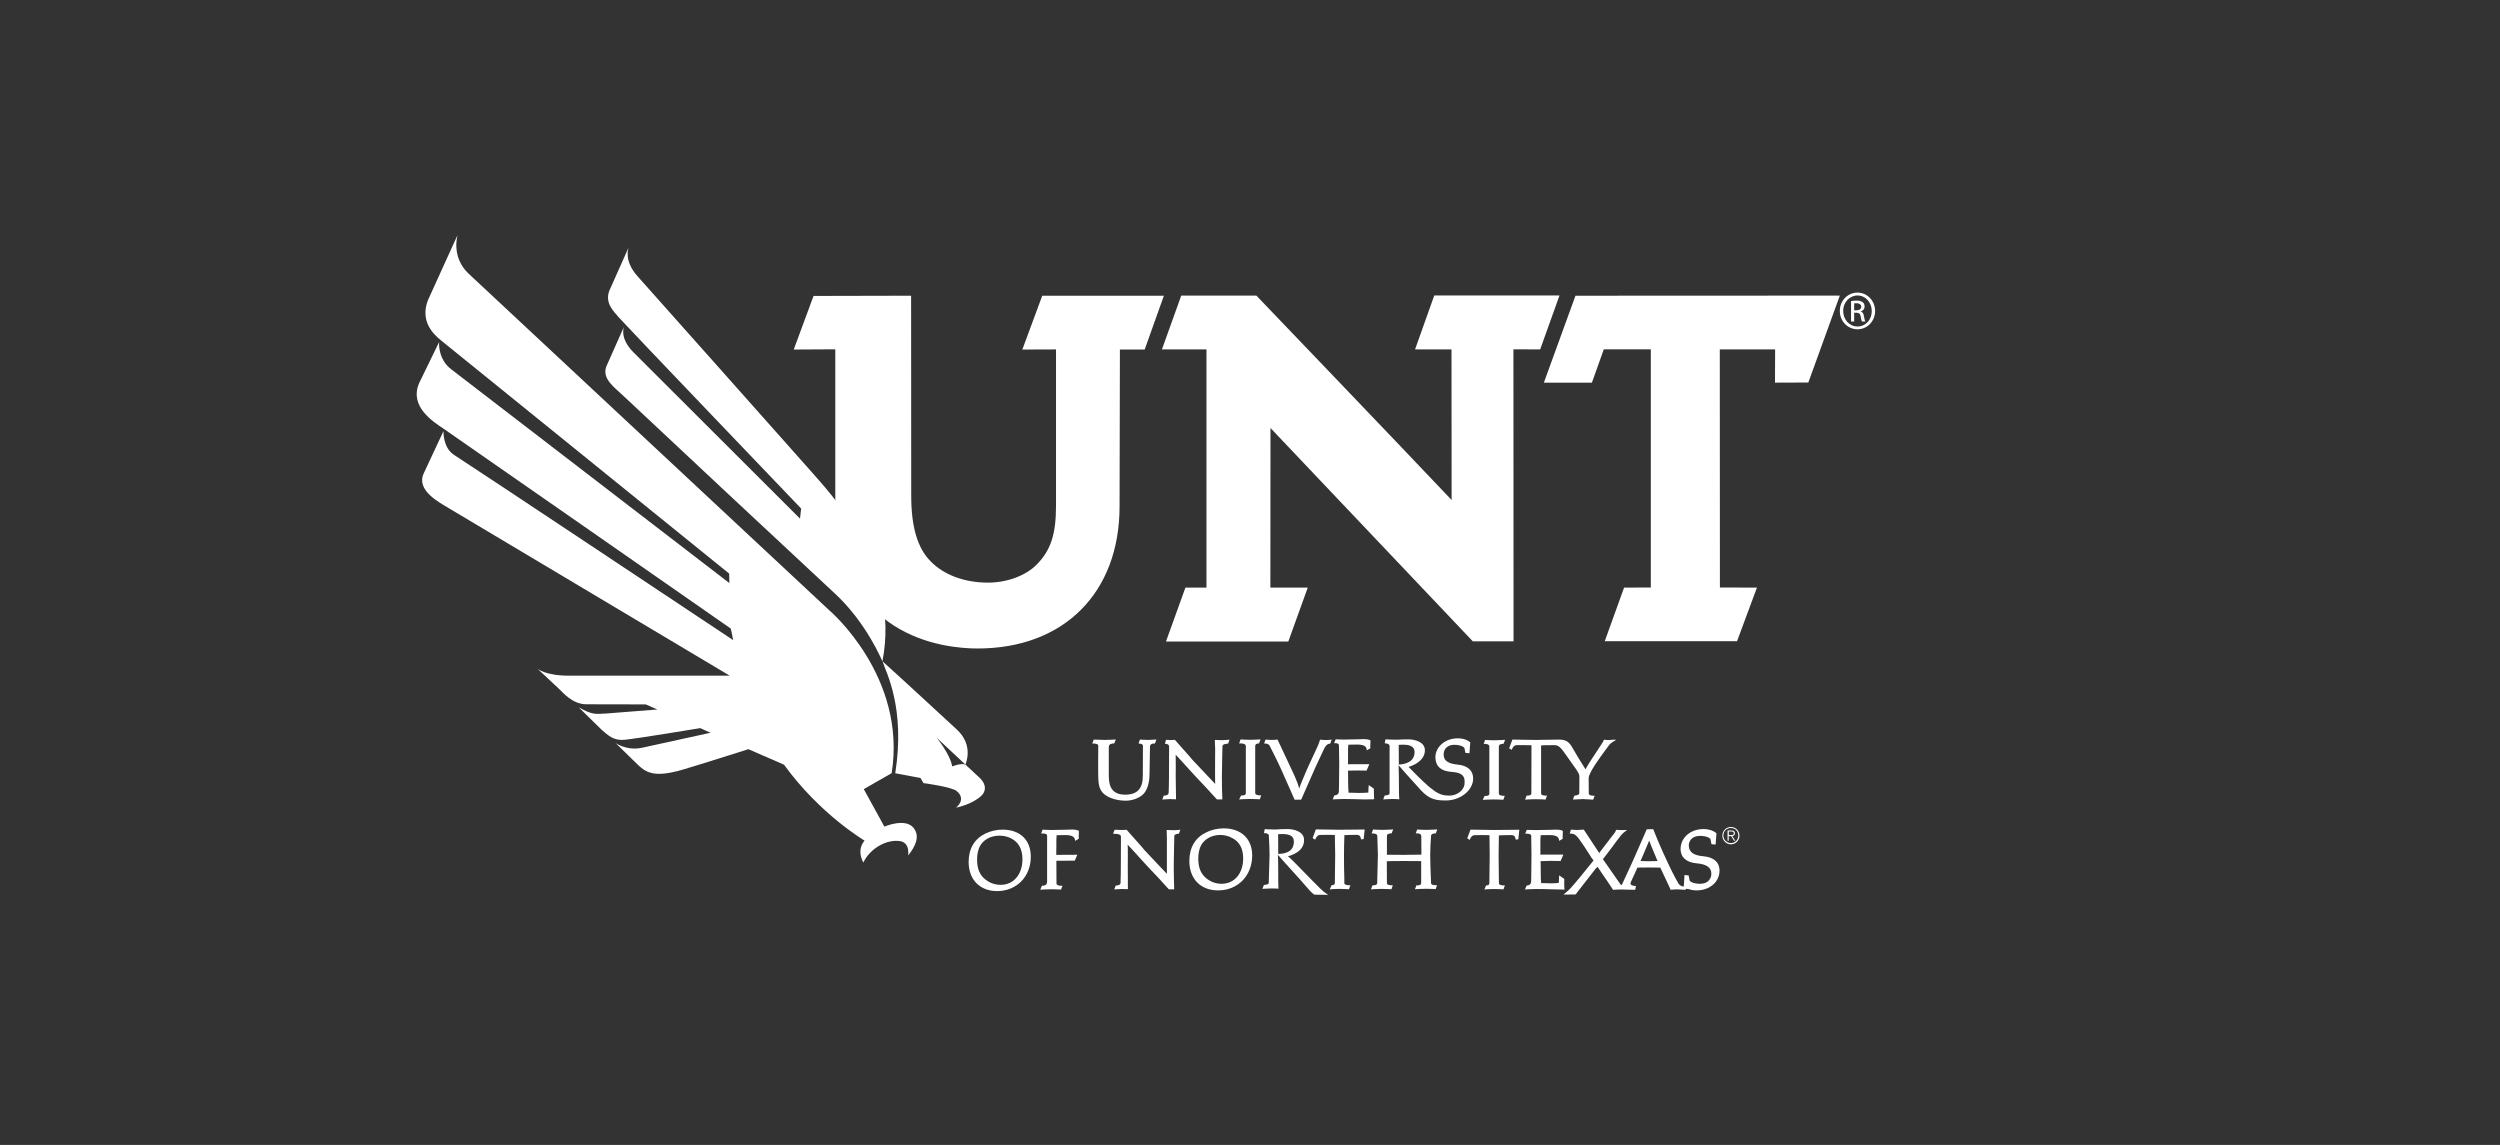 <svg xmlns="http://www.w3.org/2000/svg" xmlns:xlink="http://www.w3.org/1999/xlink" version="1.1" x="0px" y="0px" viewBox="0 0 216 98.92" style="enable-background:new 0 0 216 98.92;" xml:space="preserve">
<rect x="0" y="0" width="216" height="98.92" fill="#333333" stroke="none"/>
<g id="Layer_1">
</g>
<g id="Layer_2">
	<g>
		<line x1="52.65" y1="33.71" x2="52.65" y2="33.71" fill="#ffffff"/>
		<line x1="52.36" y1="33.9" x2="52.36" y2="33.9" fill="#ffffff"/>
		<g>
			<path d="M83.41,66.06c-0.41-0.15-1.14,0.16-1.14,0.16c-0.17-1.05-1.35-2.49-1.35-2.49S83.26,65.92,83.41,66.06     c0.02-0.06,0.75-1.64-0.73-3.02c-2.21-2.06-6.44-5.92-6.43-5.9c0.3,0.95,1.99,4,1.1,9.67l2.18,0.41l0.26,0.44     c0,0,2.49,0.33,2.88,0.7c0,0,0.86,0.6-0.06,1.42c0,0,1.41-0.27,2.2-1.05c0,0,0.72-0.62-0.13-1.49L83.41,66.06" fill="#ffffff"/>
		</g>
		<path d="M83.41,66.06C83.41,66.06,83.41,66.06,83.41,66.06C83.41,66.06,83.41,66.06,83.41,66.06    C83.4,66.06,83.4,66.06,83.41,66.06L83.41,66.06" fill="#ffffff"/>
		<g>
			<path d="M71.66,52.74L40.45,23.61c-1.5-1.46-0.91-3.32-0.91-3.32l-2.56,5.63c-0.69,1.77,0.37,2.88,1.11,3.48     c0.74,0.59,24.91,20.16,24.91,20.16l0.02,0.82L38.99,31.91c-1.19-0.9-1.05-2.36-1.05-2.36l-1.74,3.58     c-0.84,2.02,1.24,3.31,2.11,3.9c0.87,0.59,24.83,17.28,24.83,17.28l0.21,1c0,0-23.22-15.45-24.08-15.98     c-1.03-0.63-0.95-2.09-0.95-2.09l-1.7,3.64c-0.71,1.48,1.32,2.52,2.21,3.06c0.53,0.32,13.52,8.07,24.22,14.44l-13.89,0     c-2.05,0-2.73-0.61-2.73-0.61l1.86,1.74c0.32,0.29,1.15,1.34,2.38,1.34c0.87,0,5.12,0.01,5.12,0.01l1.01,0.44l-4.47,0.35     c-0.89,0.04-1.14,0.13-2.32-0.53c-0.01-0.01,1.98,1.94,1.98,1.94c0.55,0.47,1,0.94,1.95,0.86c0.95-0.08,6.56-1.01,6.56-1.01     l0.89,0.4l-5.89,1.29c-1.34,0.3-2.31-0.4-2.31-0.4s1.11,1.09,1.85,1.81c0.76,0.74,1.45,1.2,3.87,0.51     c0.96-0.27,5.75-1.79,5.75-1.79l3.08,1.34c3.1,4.29,6.96,6.56,6.96,6.56c-0.74,0.87-0.11,1.89-0.11,1.89     c0.64-1.3,2.08-2.01,3.16-1.85c0.94,0.14,0.69,1.29,0.72,1.24c0.58-0.74,1.06-1.62,0.47-2.37c-0.71-0.91-2.53-0.12-2.53-0.12     l-1.78-3.24l2.41-1.38C78.37,58.43,71.66,52.74,71.66,52.74" fill="#ffffff"/>
		</g>
		<path d="M70.01,40.65c-0.4-0.47-14.9-16.75-14.9-16.75c-1.26-1.39-0.81-2.48-0.78-2.56l-1.69,3.79c-0.38,1.04,0.33,1.72,0.84,2.31    c0.52,0.6,15.74,16.5,15.74,16.5l-0.1,0.87L54.71,30.42c-1.16-1.19-0.84-2.09-0.79-2.21l-1.55,3.49    c-0.35,1.08,0.76,1.79,1.52,2.53c0.81,0.78,16.86,15.78,18.17,16.98c2.81,2.56,4.18,5.94,4.18,5.94    C77.86,48.85,71.57,42.45,70.01,40.65" fill="#ffffff"/>
		<polyline points="54.33,21.33 54.34,21.33 54.33,21.33   " fill="#ffffff"/>
		<path d="M53.93,28.21l0.01-0.02C53.93,28.19,53.93,28.2,53.93,28.21" fill="#ffffff"/>
		<g>
			<polyline points="136.12,25.55 133.39,33.06 137.54,33.06 138.57,30.18 142.63,30.18 142.63,50.76 140.32,50.77 138.65,55.4      150.08,55.4 151.8,50.77 148.6,50.76 148.59,30.19 153.37,30.19 153.36,33.06 156.24,33.05 158.96,25.54 136.12,25.55    " fill="#ffffff"/>
			<path d="M90.05,25.55l-1.72,4.65l2.91-0.01v13.49c0,2.48-0.45,3.86-1.66,5.09c-0.95,0.97-2.57,1.57-4.23,1.57     c-2.01,0-3.81-0.67-4.94-1.84c-1.13-1.12-1.68-2.97-1.68-5.66l-0.01-17.29l-8.43,0.02l-1.71,4.63l3.59-0.02v12.85     c0,12.06,9.41,13,12.29,13c7.46,0,12.27-4.82,12.27-12.27l0.03-13.56h2.14l1.66-4.65H90.05" fill="#ffffff"/>
			<path d="M130.76,30.18l0.01,25.23l-3.52,0c0,0-16.38-17.27-17.48-18.43c0,2.45-0.01,13.79-0.01,13.79h3.23l-1.68,4.66h-10.57     l1.68-4.66h1.82l0-20.58h-3.85l1.67-4.65h6.49c0,0,12.53,13.07,16.87,17.66c0-1.42-0.01-13.01-0.01-13.01l-3.15,0l1.66-4.66     h10.82l-1.67,4.66L130.76,30.18" fill="#ffffff"/>
			<g>
				<path d="M160.77,26.92v-0.01c0.18-0.06,0.33-0.2,0.33-0.43c0-0.17-0.06-0.29-0.16-0.37c-0.11-0.08-0.27-0.14-0.53-0.14      c-0.21,0-0.34,0.03-0.48,0.04v1.77h0.27v-0.76h0.19c0.22,0,0.33,0.08,0.37,0.31c0.04,0.23,0.07,0.39,0.12,0.45h0.28      c-0.03-0.05-0.06-0.16-0.11-0.43C161.02,27.09,160.92,26.95,160.77,26.92z M160.39,26.81h-0.19v-0.6      c0.05-0.01,0.11-0.01,0.19-0.01c0.31,0,0.42,0.15,0.42,0.31C160.81,26.72,160.62,26.81,160.39,26.81z" fill="#ffffff"/>
				<path d="M160.49,25.28L160.49,25.28c-0.85,0-1.53,0.7-1.53,1.58c0,0.9,0.68,1.59,1.53,1.59c0.85,0,1.52-0.7,1.52-1.59      C162,25.98,161.33,25.28,160.49,25.28z M160.49,28.21c-0.69,0-1.24-0.59-1.24-1.35c0-0.74,0.56-1.33,1.23-1.33h0.01      c0.69,0,1.23,0.6,1.23,1.34C161.73,27.62,161.18,28.21,160.49,28.21z" fill="#ffffff"/>
			</g>
		</g>
		<g>
			<g>
				<path d="M97.27,69.18c-0.95,0-1.82-0.35-2.12-0.85c-0.27-0.45-0.27-0.77-0.27-2.55l0.01-1.35c0-0.17-0.3-0.19-0.43-0.19l-0.09,0      l0.13-0.34h0.02c0.13,0,0.75,0.03,0.98,0.03c0.26,0,0.91-0.04,0.91-0.04l-0.14,0.34c-0.18,0-0.47,0.04-0.47,0.3l0,2.34      c0,0.67,0,1.79,1.41,1.79c1.04,0,1.53-0.51,1.53-1.63l0.01-2.6c0-0.19-0.38-0.19-0.38-0.19l0.12-0.34h0.02      c0.08,0,0.42,0.03,0.69,0.03c0.3,0,0.71-0.04,0.71-0.04l-0.12,0.35l-0.09,0c-0.13,0-0.34,0.04-0.34,0.29l-0.04,2.34      c0,0.34-0.05,1.18-0.47,1.67C98.47,68.98,97.78,69.18,97.27,69.18" fill="#ffffff"/>
				<path d="M105.14,69.07c-0.71-0.79-1.15-1.25-1.48-1.6c-0.17-0.19-0.32-0.34-0.46-0.49l-0.53-0.58c-0.5-0.56-0.91-1-1.09-1.19      c0.02,0.37,0,1.81,0,1.81l0.03,2.04l-0.5-0.02l-0.69,0.04l0.13-0.34c0.16,0,0.42-0.03,0.42-0.26l0.01-0.21      c0-0.2,0.02-0.52,0.02-1.13l0.01-2.63c0-0.22-0.25-0.25-0.36-0.25l0.09-0.34h0.02c0.05,0,0.22,0.02,0.36,0.02      c0.17,0,0.39-0.02,0.39-0.02c1.48,1.68,1.49,1.68,1.48,1.69c0.01,0,1.59,1.7,2,2.12c-0.02-0.66,0-3.01,0-3.01l-0.03-0.78      c0,0,0.02-0.01,0.04-0.01c0.1,0,0.35,0.02,0.56,0.02c0.26,0,0.67-0.04,0.67-0.04l-0.12,0.34c-0.1,0.01-0.49,0.02-0.49,0.22      c0,0-0.05,2.09-0.05,2.68c0,0.59,0.02,1.48,0.04,1.92L105.14,69.07L105.14,69.07" fill="#ffffff"/>
				<path d="M107.23,68.73l0.08,0c0.12,0,0.33-0.03,0.33-0.2v-4.06c0-0.21-0.29-0.24-0.47-0.24c-0.06,0-0.11,0-0.11,0l0.12-0.34      c0,0,0.01,0,0.02,0c0.09,0,0.47,0.03,0.85,0.03c0.43,0,0.86-0.04,0.86-0.04l-0.13,0.35c-0.16,0.01-0.33,0.04-0.33,0.24v4.05      c0,0.08,0.05,0.13,0.15,0.16c0.09,0.03,0.2,0.04,0.28,0.04l0.09,0l-0.12,0.34c0,0-0.01,0-0.01,0c-0.08,0-0.4-0.03-0.83-0.03      c-0.48,0-0.93,0.04-0.93,0.04h-0.02L107.23,68.73" fill="#ffffff"/>
				<path d="M111.85,69.09c-0.01-0.01-0.53-1.24-1.14-2.58c-0.37-0.82-0.78-1.62-0.96-1.97l-0.05-0.1c-0.09-0.18-0.29-0.2-0.4-0.2      c-0.05,0-0.08,0-0.08,0l0.12-0.34c0,0,0,0,0.01,0c0.05,0,0.26,0.03,0.5,0.03c0.27,0,0.53-0.03,0.53-0.03l1.46,3.11      c0.24,0.55,0.32,0.78,0.41,1.12c0.04-0.2,0.73-1.79,0.74-1.81c0,0,0.7-1.51,0.84-1.81c0.14-0.3,0.22-0.6,0.22-0.6h0.01      c0.07,0,0.33,0.03,0.51,0.03c0.21,0,0.49-0.04,0.49-0.04l-0.13,0.35c-0.14,0-0.35,0.05-0.55,0.49      c-0.15,0.31-0.72,1.54-0.72,1.54l-1.24,2.81H111.85" fill="#ffffff"/>
				<path d="M124.94,69.16c-0.79,0-1.41-0.05-2.16-0.87c-0.95-1.04-1.92-2.13-1.94-2.17c0.02,0.2,0.03,1.82,0.03,2.25      c0,0.43,0.03,0.68,0.03,0.68c0,0-0.01,0.01-0.03,0.01c-0.07,0-0.25-0.03-0.51-0.03c-0.31,0-0.85,0.04-0.85,0.04l0.13-0.34      c0.2-0.01,0.33-0.04,0.38-0.1c0.04-0.04,0.04-0.07,0.04-0.1l0-4.07c0-0.21-0.3-0.24-0.42-0.24l0.06-0.34c0,0,0.01,0,0.02,0      c0.1,0,0.54,0.03,0.87,0.03c0.16,0,0.25-0.01,0.36-0.01c0.15-0.01,0.34-0.02,0.75-0.02c0.49,0,1.41,0.2,1.41,0.94      c0,0.77-0.73,1.24-1.41,1.44c2.1,2.15,2.57,2.48,3.54,2.48c0.07,0,0.15-0.01,0.22-0.02c0.42-0.06,1.07-0.41,1.08-1.08      c0.01-0.37,0.02-0.88-1.12-0.95c-0.9-0.06-1.37-0.46-1.4-1.2c-0.02-0.41,0.14-0.8,0.44-1.11c0.37-0.38,0.9-0.59,1.49-0.59      c0.76,0,1.08,0.36,1.08,0.36l-0.07,0.93l-0.35-0.03c-0.01-0.01-0.08-0.39-0.08-0.4c-0.02-0.12-0.37-0.3-0.88-0.3      c-0.57,0-0.92,0.33-0.92,0.84c0,0.52,0.37,0.79,1.2,0.87c0.88,0.08,1.35,0.51,1.35,1.21C127.27,68.31,126.15,69.16,124.94,69.16       M120.85,64.36c0.01,0.01,0,1.58,0.01,1.7c0.88-0.05,1.36-0.43,1.36-1.07c0-0.59-0.58-0.65-1.01-0.65      C120.91,64.34,120.86,64.36,120.85,64.36" fill="#ffffff"/>
				<path d="M128.27,68.77l0.08,0c0.12,0,0.33-0.02,0.33-0.2v-4.06c0-0.21-0.25-0.24-0.4-0.24c-0.05,0-0.09,0-0.09,0l0.12-0.34      c0,0,0.01,0,0.01,0c0.07,0,0.39,0.03,0.77,0.03c0.43,0,0.95-0.04,0.95-0.04l-0.13,0.34c-0.17,0.01-0.41,0.03-0.41,0.25v4.05      c0,0.07,0.05,0.13,0.15,0.16c0.09,0.03,0.2,0.04,0.28,0.04l0.08,0l-0.12,0.34c0,0-0.01,0-0.01,0c-0.07,0-0.4-0.03-0.83-0.03      c-0.48,0-0.92,0.04-0.92,0.04l-0.02,0L128.27,68.77" fill="#ffffff"/>
				<path d="M136.77,69.04l-0.87,0.04l0.12-0.33c0.02-0.01,0.43-0.03,0.43-0.21l0.01-1.44c0-0.26-0.21-0.54-0.52-0.97      c-0.11-0.15-0.23-0.32-0.36-0.51c-0.82-1.21-0.94-1.24-1.36-1.24c-0.47,0-1.03,0.01-1.07,0.03l0,4.14      c0,0.08,0.05,0.13,0.15,0.16c0.09,0.03,0.2,0.03,0.27,0.03l0.09,0l-0.12,0.34h-0.02c-0.07,0-0.4-0.03-0.83-0.03      c-0.48,0-0.92,0.04-0.92,0.04l0.13-0.35l0.08,0c0.13,0,0.33-0.03,0.33-0.2l0.01-4.15h0c-0.02,0-0.12-0.01-0.61-0.01      c-0.34,0-0.68,0-0.68,0c-0.29,0-0.42,0.41-0.42,0.41l-0.22-0.14l0.28-0.75l2,0.03l2.04-0.03c0.75,0,0.93,0.3,1.35,1.05      c0.08,0.14,0.17,0.29,0.27,0.46c0.17,0.28,0.31,0.5,0.43,0.69l0.23,0.37c0.09-0.22,0.7-1.15,1.11-1.76      c0.21-0.31,0.37-0.56,0.39-0.6c0.08-0.14,0.09-0.2,0.09-0.2c0,0,0.01,0,0.02,0c0.04,0,0.17,0.03,0.32,0.03      c0.18,0,0.65-0.04,0.65-0.04l0.02,0l-0.03,0.08c-0.07,0.04-0.38,0.17-0.58,0.46c-0.05,0.07-0.13,0.18-0.23,0.31      c-0.48,0.65-1.49,2.01-1.49,2.48l0.01,1.32c0,0.08,0.05,0.13,0.14,0.16c0.08,0.03,0.19,0.04,0.26,0.04c0.06,0,0.11,0,0.11,0      l-0.13,0.34L136.77,69.04" fill="#ffffff"/>
				<path d="M117.87,69.07c-0.59-0.01-1.35-0.04-1.78-0.04c-0.19,0-0.36,0.02-0.51,0.02c-0.11,0.01-0.21,0.01-0.29,0.01l-0.14,0      l0.13-0.33c0.03-0.01,0.4-0.01,0.4-0.37c0-0.08,0-0.26,0.01-0.49c0.01-0.46,0.02-1.16,0.02-1.82c0-0.54-0.01-1.05-0.02-1.36      l-0.01-0.29c0-0.17-0.2-0.19-0.32-0.19c-0.05,0-0.09,0-0.09,0l0.13-0.33c0,0,0.01,0,0.01,0c0.08,0,0.39,0.02,0.67,0.02      c0.58,0,1.75-0.04,1.75-0.04c0.45,0,0.58,0.11,0.58,0.12c0,0.01-0.02,0.29-0.02,0.51l0.01,0.16c0,0.01-0.3,0.17-0.31,0.18      c-0.02-0.26-0.12-0.5-0.82-0.5l-0.77,0.01c0.01,0.01-0.03,0.13-0.03,0.37l0,1.33l0.14-0.01l0.75,0l0.95,0l-0.24,0.55      c0,0-0.02,0-0.04,0c-0.09,0-0.35-0.01-0.7-0.01c-0.27,0-0.53,0.01-0.7,0.01l-0.16,0l0.01,1.02c0,0.41,0.02,0.71,0.04,0.89      l0.15,0c0.19,0.01,0.52,0.02,0.71,0.02c0.29,0,0.63-0.01,0.84-0.03c-0.01-0.01,0.04-0.65,0.04-0.65l0.44,0.31l0.01,0.6      c0,0.2,0.02,0.3,0.02,0.3l-0.12,0.02L117.87,69.07" fill="#ffffff"/>
			</g>
			<g>
				<path d="M86.15,76.99c-1.49,0-2.46-0.99-2.46-2.52c0-1.14,0.5-1.99,1.44-2.45c0.46-0.22,0.98-0.34,1.49-0.34      c1.51,0,2.44,0.89,2.44,2.33C89.07,75.73,87.84,76.99,86.15,76.99 M86.34,72.2c-0.77,0-1.45,0.39-1.72,1      c-0.13,0.3-0.2,0.66-0.2,1.06c0,0.91,0.29,1.49,0.95,1.89c0.32,0.2,0.7,0.3,1.08,0.3c1.13,0,1.89-0.9,1.89-2.22      c0-0.86-0.33-1.46-0.97-1.79C87.07,72.28,86.71,72.2,86.34,72.2" fill="#ffffff"/>
				<path d="M90.02,76.53c0.22,0,0.45-0.05,0.45-0.36V72.2c0-0.17-0.26-0.19-0.41-0.19c-0.07,0-0.11,0.01-0.11,0.01l0.13-0.34      c0,0,0.01,0,0.01,0c0.05,0,0.28,0.03,0.79,0.03c0.59,0,1.76-0.04,1.76-0.04c0.44,0,0.57,0.12,0.58,0.12      c0.01,0.01-0.02,0.29-0.02,0.52l0.01,0.16c-0.01,0.01-0.3,0.17-0.32,0.18c-0.02-0.25-0.12-0.5-0.82-0.5l-0.77,0.01      c0,0.01-0.03,0.13-0.03,0.37c0,0,0,1.16-0.01,1.33l1.82-0.01l-0.22,0.51l-1.59,0.01l0.01,1.96c0,0.07,0.05,0.13,0.14,0.16      c0.08,0.03,0.19,0.04,0.26,0.04c0.07,0,0.12,0,0.12,0l-0.13,0.33c0,0-0.01,0-0.01,0c-0.06,0-0.34-0.03-0.77-0.03      c-0.49,0-0.99,0.04-0.99,0.04l-0.02,0L90.02,76.53" fill="#ffffff"/>
				<path d="M100.99,76.84c-0.71-0.79-1.14-1.25-1.47-1.59c-0.18-0.19-0.32-0.34-0.47-0.5l-0.42-0.46c-0.55-0.61-1-1.11-1.2-1.31      c0.03,0.37,0.01,1.81,0.01,1.81l0.01,2.03c0,0-0.02,0-0.05,0c-0.07,0-0.22-0.01-0.44-0.01c-0.31,0-0.69,0.04-0.69,0.04      l0.13-0.34c0.16,0,0.42-0.03,0.42-0.26l0-0.21c0.01-0.2,0.02-0.52,0.02-1.13c0,0,0.01-2.25,0.01-2.62      c0-0.17-0.19-0.25-0.57-0.25l-0.1-0.01c-0.01-0.01-0.01-0.01,0.13-0.34c0,0,0.01,0,0.03,0c0.11,0,0.47,0.02,0.61,0.02      c0.17,0,0.39-0.02,0.39-0.02c1.48,1.67,1.49,1.68,1.48,1.69c0.01,0,1.58,1.7,2,2.12l0-3.01l-0.02-0.78c0,0,0.01,0,0.04,0      c0.1,0,0.35,0.02,0.56,0.02c0.25,0,0.58-0.04,0.58-0.04l-0.12,0.34c-0.09,0.01-0.4,0.02-0.4,0.22c0,0-0.05,2.09-0.05,2.67      c0,0.59,0.03,1.48,0.04,1.92L100.99,76.84L100.99,76.84" fill="#ffffff"/>
				<path d="M113.57,77.3c-0.22-0.12-0.49-0.44-0.8-0.8c-0.13-0.16-0.27-0.32-0.42-0.48c-0.96-1.05-1.92-2.14-1.94-2.16      c0.03,0.2,0.03,1.81,0.03,2.24c0,0.43,0.02,0.68,0.02,0.68c0,0-0.01,0-0.03,0c-0.07,0-0.26-0.02-0.51-0.02      c-0.32,0-0.85,0.04-0.85,0.04l0.13-0.34c0.2-0.01,0.32-0.04,0.38-0.1c0.04-0.04,0.04-0.07,0.04-0.09l0.07-2.41      c0-0.63-0.04-1.11-0.05-1.4c-0.01-0.12-0.01-0.21-0.01-0.25c0-0.21-0.29-0.23-0.42-0.23l0.06-0.34c0,0,0.01,0,0.02,0      c0.1,0,0.54,0.03,0.87,0.03c0.15,0,0.25-0.01,0.36-0.02c0.15-0.01,0.33-0.02,0.74-0.02c0.49,0,1.41,0.19,1.41,0.94      c0,0.79-0.6,1.13-1.18,1.35c-0.06,0.02-0.2,0.06-0.22,0.06c0.13,0.07,0.65,0.6,1.25,1.22c0.49,0.5,1.04,1.07,1.47,1.49      c0.26,0.26,0.38,0.37,0.72,0.59l0.04,0.03L113.57,77.3 M110.78,72.06c-0.29,0-0.35,0.02-0.35,0.02l0.01,1.7      c0.14-0.01,0.48-0.01,0.79-0.15c0.37-0.16,0.56-0.48,0.56-0.92C111.79,72.26,111.48,72.06,110.78,72.06" fill="#ffffff"/>
				<path d="M105.24,76.93c-1.51,0-2.48-1-2.48-2.54c0-1.16,0.5-2.01,1.45-2.47c0.47-0.23,0.99-0.35,1.51-0.35      c1.52,0,2.47,0.9,2.47,2.35C108.18,75.67,106.95,76.93,105.24,76.93 M105.42,72.14c-0.76,0-1.42,0.39-1.69,0.98      c-0.13,0.3-0.2,0.67-0.2,1.06c0,0.9,0.29,1.48,0.94,1.88c0.32,0.2,0.69,0.3,1.07,0.3c1.12,0,1.87-0.89,1.87-2.2      c0-0.84-0.32-1.44-0.96-1.76C106.15,72.23,105.79,72.14,105.42,72.14" fill="#ffffff"/>
				<path d="M115.05,76.48c0.14,0,0.28-0.03,0.28-0.2l0.03-2.4l-0.03-1.74c-0.01,0-0.11-0.01-0.6-0.01c-0.34,0-0.68,0.01-0.68,0.01      c-0.29,0-0.42,0.41-0.42,0.41l-0.22-0.14l0.28-0.75l1.99,0.03l2.23-0.02l-0.09,0.83l-0.23,0.02c-0.01-0.02-0.01-0.19-0.11-0.3      c-0.06-0.06-0.14-0.09-0.24-0.09c-0.47,0-1.06,0.02-1.09,0.03v0.22c-0.01,0.32-0.03,0.89-0.03,1.5c0,0.75,0.01,1.55,0.03,2.02      l0,0.39c0,0.08,0.05,0.13,0.16,0.16c0.09,0.03,0.2,0.04,0.27,0.04l0.09,0l-0.12,0.34c0,0-0.01,0-0.02,0      c-0.07,0-0.4-0.03-0.83-0.03c-0.47,0-0.78,0.04-0.78,0.04l-0.03,0L115.05,76.48" fill="#ffffff"/>
				<path d="M122.38,76.49l0.08,0.01c0.12,0,0.33-0.03,0.33-0.2v-1.91c0,0.01-0.05,0.01-0.13,0.01c-0.22,0-0.7-0.01-1.4-0.01      c-1,0-1.44,0.02-1.44,0.02l0.01,1.89c0,0.07,0.05,0.13,0.15,0.16c0.09,0.02,0.2,0.03,0.28,0.03l0.08,0l-0.12,0.34      c0,0-0.01,0-0.02,0c-0.07,0-0.4-0.03-0.83-0.03c-0.47,0-0.92,0.04-0.92,0.04l0.13-0.35l0.08,0c0.12,0,0.33-0.03,0.33-0.2      l0.06-2.44L119,72.24c0-0.2-0.25-0.23-0.4-0.23c-0.05,0-0.09,0-0.09,0l0.12-0.34c0,0,0.01,0,0.02,0c0.07,0,0.39,0.03,0.77,0.03      c0.43,0,0.95-0.04,0.95-0.04L120.24,72c-0.2,0.01-0.41,0.03-0.41,0.24v1.62c0,0,0.06-0.01,0.15-0.01c0.27,0,0.86,0.01,1.3,0.01      c0.6,0,1.53-0.02,1.53-0.02l-0.01-1.6c0-0.21-0.25-0.24-0.39-0.24c-0.05,0-0.09,0.01-0.09,0.01l0.12-0.34c0,0,0.01,0,0.02,0      c0.07,0,0.39,0.03,0.77,0.03c0.43,0,0.95-0.04,0.95-0.04l-0.13,0.34c-0.2,0.01-0.41,0.04-0.41,0.24c0,0.03,0,0.11-0.01,0.22      c-0.02,0.29-0.06,0.8-0.06,1.37c0,0.74,0.04,1.57,0.06,2.05c0.01,0.21,0.01,0.35,0.01,0.41c0,0.18,0.3,0.19,0.43,0.19l0.09,0      l-0.12,0.34c0,0-0.01,0-0.02,0c-0.07,0-0.4-0.03-0.83-0.03c-0.48,0-0.92,0.04-0.92,0.04h-0.02L122.38,76.49" fill="#ffffff"/>
				<path d="M135.13,77.25c0,0,0.3-0.23,0.55-0.49c0.27-0.28,1.36-1.6,1.82-2.19c0,0,0.17-0.21,0.18-0.23      c-0.08-0.1-0.14-0.18-0.16-0.21c-0.09-0.14-0.18-0.27-0.28-0.44c-0.12-0.19-0.26-0.41-0.43-0.66c-0.62-0.92-0.73-1.01-1.19-1.01      l0.11-0.34l0.53,0.03c0.15,0,0.58-0.03,0.58-0.03c0.01,0.01,0.79,1.21,1.18,1.79l0.17,0.25c-0.01-0.03,0.05-0.11,0.1-0.18      c0.19-0.26,0.45-0.59,0.68-0.89c0.27-0.35,0.53-0.69,0.57-0.74c0.08-0.14,0.09-0.21,0.09-0.21c0,0,0.02,0,0.04,0      c0.07,0,0.27,0.02,0.41,0.02c0.19,0,0.5-0.01,0.5-0.01c0,0.03-0.31,0.18-0.54,0.48l-0.36,0.47c-0.32,0.44-0.76,1.02-1.06,1.41      l-0.1,0.12c-0.04,0.04-0.01,0.08,0.02,0.12c0.04,0.05,0.08,0.1,0.09,0.12c0.22,0.33,0.95,1.37,1.31,1.88      c0.08,0.12,0.12,0.16,0.14,0.16c0.03,0,0.04-0.02,0.07-0.07l0.9-1.95l1.23-2.8l0.56-0.01c0.02,0.02,0.26,0.71,0.86,2.04      c0.69,1.52,0.96,2.02,1.32,2.66c0.05,0.08,0.21,0.25,0.46,0.25l0.06-0.99l0.36,0.04c0.01,0.01,0.08,0.42,0.08,0.42      c0.02,0.12,0.38,0.3,0.91,0.3c0.32,0,0.6-0.1,0.76-0.3c0.14-0.15,0.21-0.34,0.21-0.57c0-0.54-0.4-0.82-1.27-0.9      c-0.9-0.08-1.39-0.52-1.39-1.25c0-0.33,0.11-0.66,0.32-0.95c0.37-0.48,0.97-0.76,1.66-0.76c0.25,0,0.47,0.04,0.68,0.11      c0.3,0.11,0.43,0.25,0.44,0.26l-0.07,0.97l-0.36-0.03c-0.01-0.01-0.08-0.42-0.08-0.42c-0.02-0.12-0.38-0.3-0.91-0.3      c-0.56,0-0.93,0.3-0.97,0.79c0,0.61,0.4,0.9,1.26,0.97c0.9,0.08,1.4,0.52,1.4,1.25c0,0.33-0.11,0.66-0.32,0.95      c-0.37,0.48-0.97,0.75-1.66,0.75c-0.25,0-0.48-0.04-0.68-0.11l-0.25-0.03l-0.02,0.09c0,0-0.01,0-0.01,0      c-0.08,0-0.53-0.04-0.77-0.04c-0.27,0-0.51,0.04-0.51,0.04l-0.9-1.92c0,0-0.02,0-0.06,0c-0.13,0-0.46-0.01-0.99-0.01      c-0.7,0-0.93,0.01-0.93,0.01l-0.17,0.39c-0.17,0.37-0.34,0.74-0.4,0.87c-0.03,0.08-0.03,0.14,0,0.19      c0.08,0.12,0.34,0.14,0.45,0.14l-0.07,0.33c0,0-0.01,0-0.03,0c-0.16,0-0.94-0.03-1.17-0.03c-0.36,0-0.71,0.03-0.71,0.03      c-0.28-0.44-0.72-1.07-1.04-1.54l-0.22-0.33c-0.03-0.04-0.05-0.08-0.07-0.11l-0.14,0.11l-0.57,0.73      c-0.46,0.58-1.02,1.3-1.06,1.36c-0.09,0.15-0.15,0.18-0.15,0.18l-1.02,0.01L135.13,77.25 M141.74,74.39      c0.07,0,0.35,0.02,0.68,0.02c0.39,0,0.79-0.02,0.79-0.02l-0.28-0.67l-0.24-0.58c-0.09-0.22-0.16-0.39-0.2-0.51      c-0.12,0.31-0.73,1.72-0.75,1.77C141.72,74.39,141.73,74.39,141.74,74.39" fill="#ffffff"/>
				<path d="M128.4,76.5c0.14,0,0.28-0.03,0.28-0.2l0.03-2.4l-0.02-1.74c-0.01,0-0.11-0.01-0.61-0.01c-0.33,0-0.68,0.01-0.68,0.01      c-0.29,0-0.42,0.4-0.42,0.41l-0.21-0.14l0.28-0.75l1.99,0.03l2.23-0.02l-0.09,0.83l-0.23,0.02c-0.01-0.02,0-0.19-0.11-0.3      c-0.06-0.06-0.14-0.09-0.25-0.09c-0.46,0-1.05,0.02-1.09,0.03v0.22c-0.01,0.31-0.02,0.89-0.02,1.49c0,0.75,0.01,1.56,0.02,2.03      l0.01,0.39c0,0.08,0.05,0.13,0.16,0.16c0.09,0.03,0.2,0.03,0.27,0.03l0.08,0l-0.12,0.34c0,0-0.01,0-0.01,0      c-0.08,0-0.4-0.03-0.83-0.03c-0.47,0-0.78,0.04-0.78,0.04l-0.03,0L128.4,76.5" fill="#ffffff"/>
				<path d="M134.76,76.85l-0.56-0.01c-0.51-0.02-1.11-0.03-1.5-0.03c-0.33,0-0.94,0.04-0.94,0.04l0.13-0.33      c0.02-0.01,0.12-0.01,0.21-0.05c0.13-0.06,0.19-0.17,0.19-0.32c0-0.08,0-0.25,0.01-0.49c0.01-0.46,0.02-1.15,0.02-1.81      c0-0.53-0.01-1.04-0.02-1.35l0-0.28c0-0.17-0.26-0.19-0.41-0.19c-0.06,0-0.11,0-0.11,0l0.13-0.33h0.02      c0.1,0,0.49,0.02,0.77,0.02c0.59,0,1.75-0.04,1.75-0.04c0.45,0,0.57,0.11,0.58,0.12c0,0.02-0.02,0.29-0.02,0.51l0.01,0.16      c-0.01,0.02-0.3,0.17-0.31,0.18c-0.02-0.26-0.12-0.5-0.82-0.5l-0.77,0.01c0.01,0.01-0.03,0.13-0.03,0.37l0,1.32l0.14-0.01      l0.75,0l1.09,0l-0.23,0.55c0,0-0.03,0-0.06,0c-0.14,0-0.48-0.01-0.83-0.01c-0.27,0-0.52,0.01-0.69,0.02l-0.15,0      c0.01,0.22,0.01,0.9,0.01,0.9v0.12c0,0.41,0.01,0.71,0.04,0.89l0.1-0.01c0.19,0.01,0.54,0.02,0.75,0.02      c0.29,0,0.45-0.01,0.67-0.04l0.03-0.65l0.44,0.31l0,0.6c0,0.2,0.03,0.3,0.03,0.3l0,0.02h-0.02L134.76,76.85" fill="#ffffff"/>
				<g>
					<path d="M149.9,72c0-0.17-0.1-0.25-0.3-0.25h-0.34v0.89h0.1v-0.4h0.21l0.25,0.39l0,0.01h0.11l-0.26-0.4       C149.82,72.21,149.9,72.12,149.9,72z M149.37,71.84h0.23c0.08,0,0.2,0.02,0.2,0.16c0,0.13-0.1,0.15-0.26,0.15h-0.17V71.84z" fill="#ffffff"/>
					<path d="M149.55,71.45c-0.41,0-0.74,0.33-0.74,0.75c0,0.41,0.33,0.75,0.74,0.75s0.74-0.33,0.74-0.75       C150.29,71.78,149.96,71.45,149.55,71.45z M149.55,72.84c-0.36,0-0.65-0.29-0.65-0.65c0-0.37,0.28-0.65,0.65-0.65       c0.37,0,0.64,0.28,0.64,0.65C150.19,72.56,149.91,72.84,149.55,72.84z" fill="#ffffff"/>
				</g>
			</g>
		</g>
	</g>
</g>
</svg>